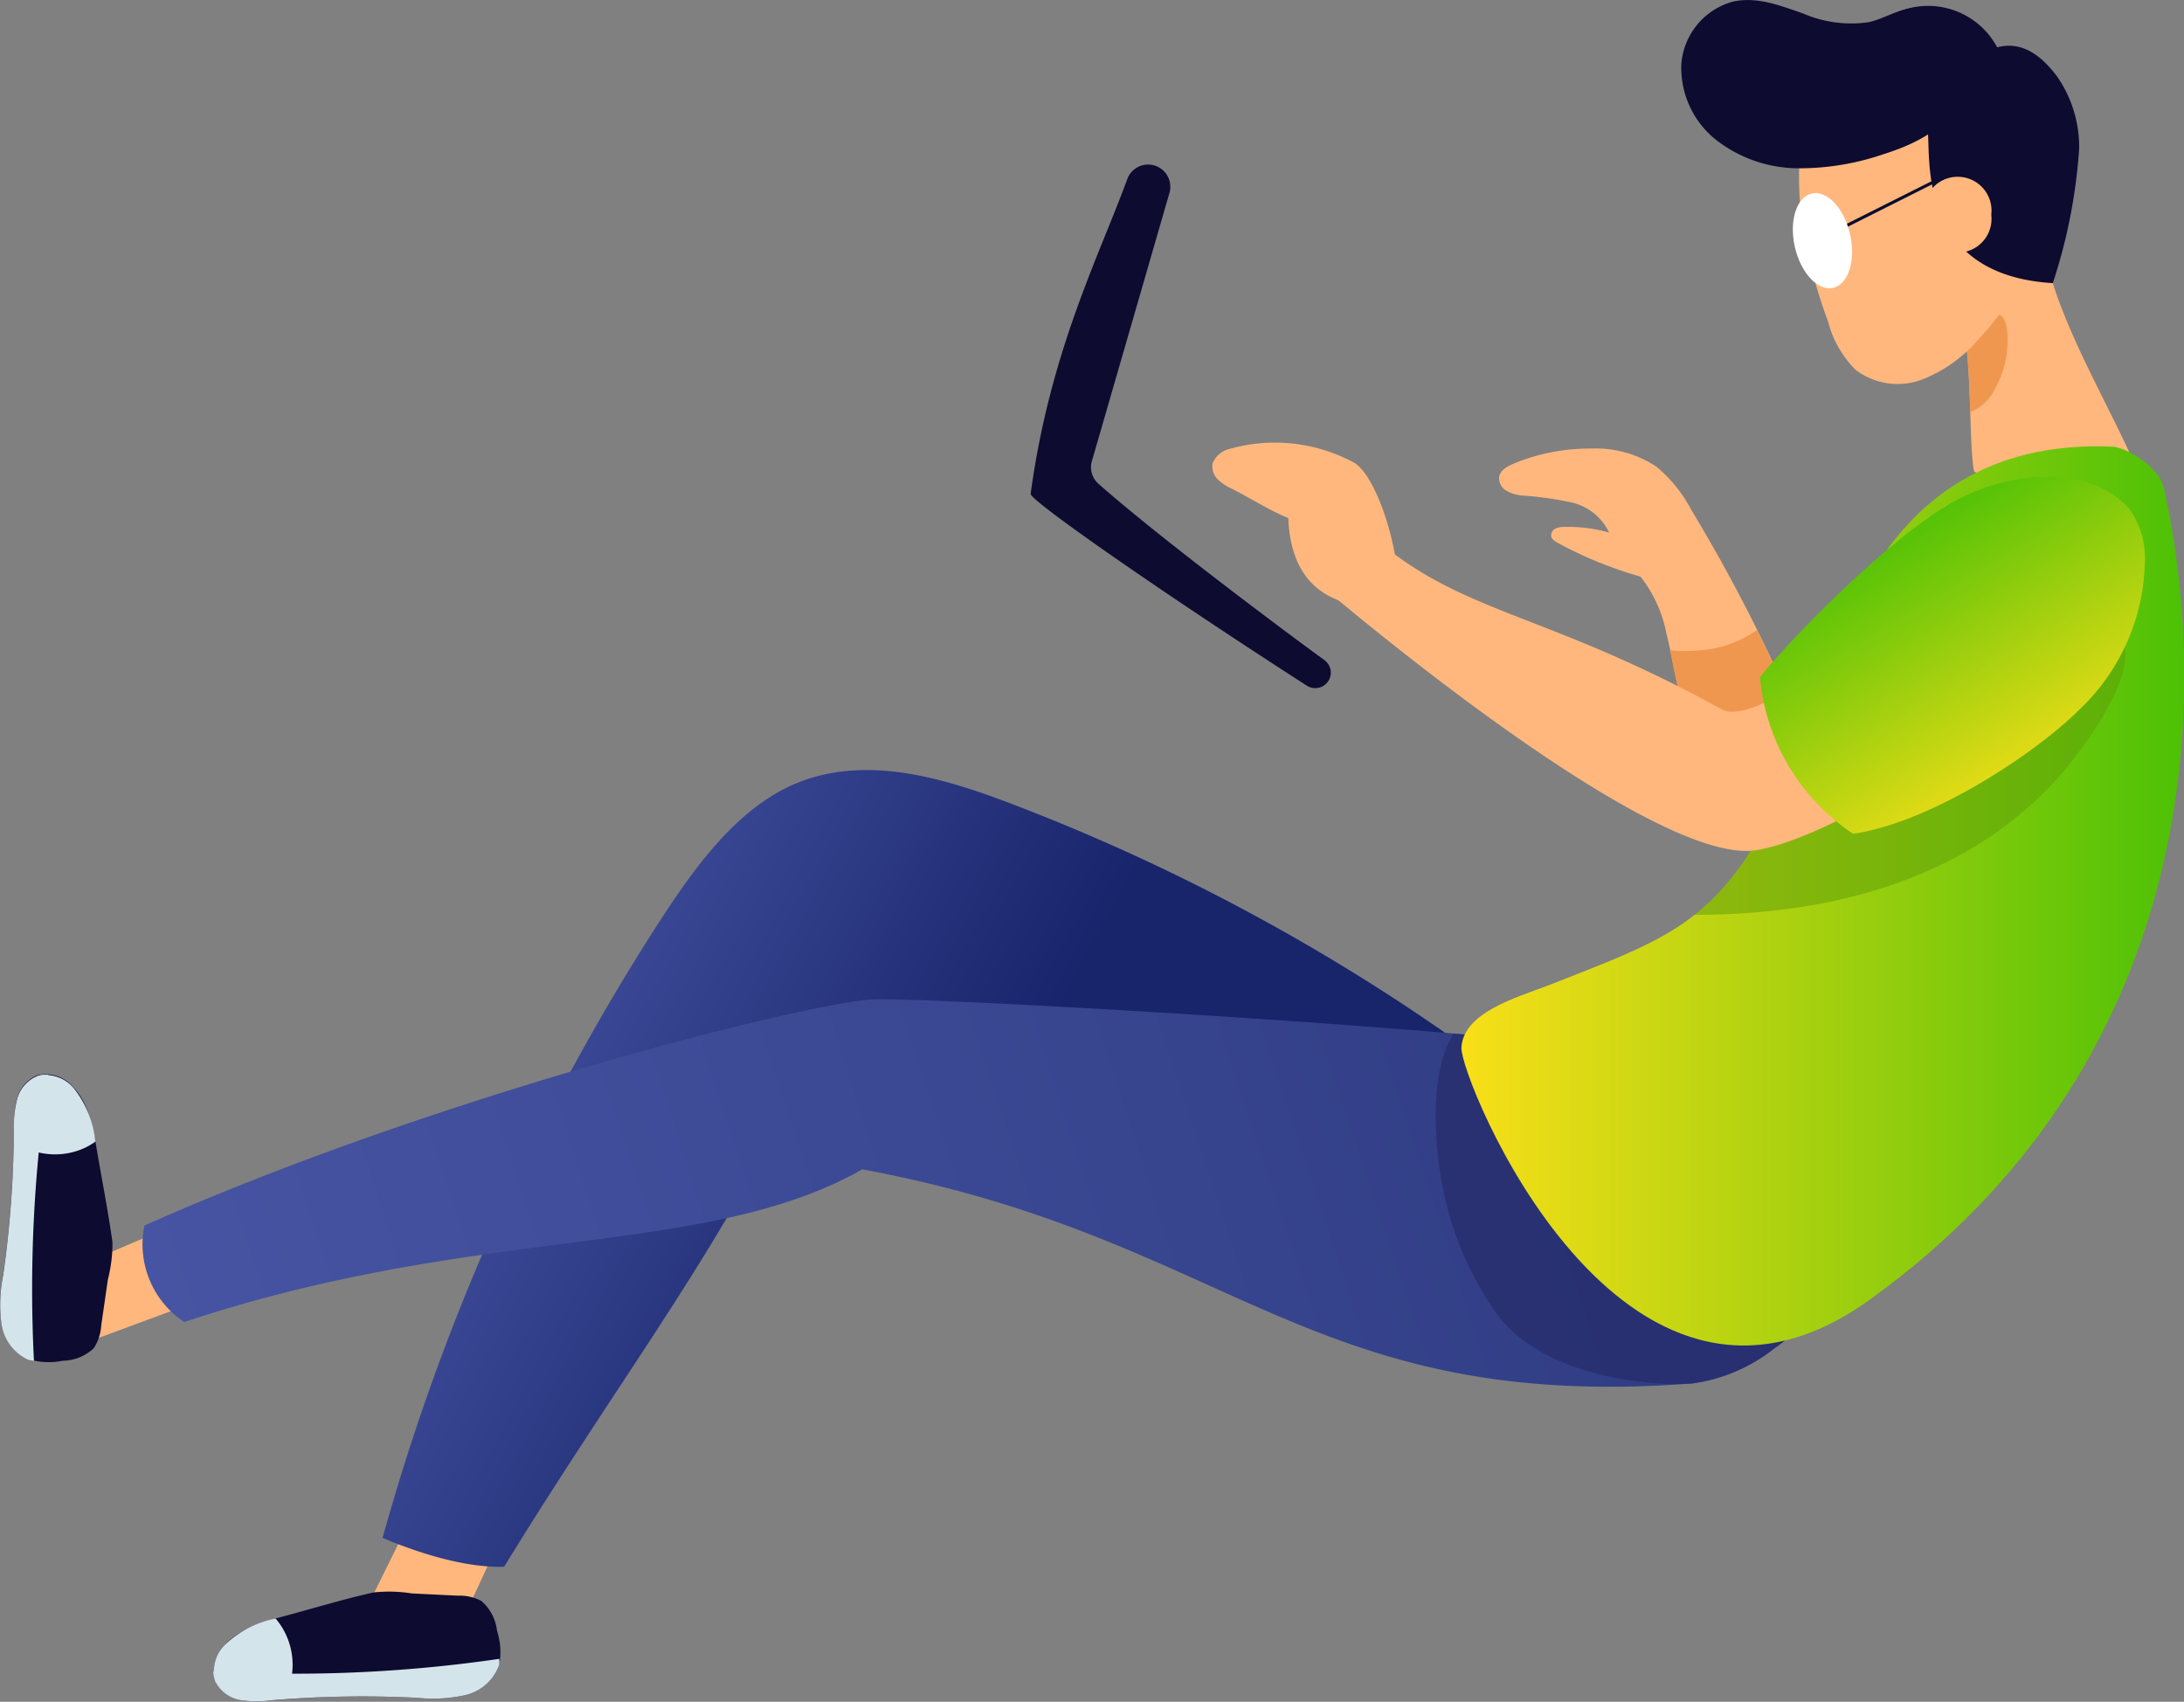 <svg xmlns="http://www.w3.org/2000/svg" xmlns:xlink="http://www.w3.org/1999/xlink" viewBox="0 0 174.97 136.32"><rect x="0" y="0" width="174.97" height="136.32" fill="#808080" stroke="none"/><defs><style>.cls-1{fill:#ffb77d;}.cls-2{fill:#f0974f;}.cls-3{fill:url(#linear-gradient);}.cls-4{fill:#0d0b30;}.cls-5{fill:#d4e4eb;}.cls-6{fill:url(#linear-gradient-2);}.cls-7{fill:#232563;opacity:0.54;}.cls-8{fill:url(#linear-gradient-3);}.cls-9{fill:#5f9e09;opacity:0.51;}.cls-10{fill:url(#linear-gradient-4);}.cls-11{fill:#fff;}</style><linearGradient id="linear-gradient" x1="29.94" y1="79.31" x2="73.67" y2="102.55" gradientUnits="userSpaceOnUse"><stop offset="0" stop-color="#4654a3"/><stop offset="0.35" stop-color="#394693"/><stop offset="1" stop-color="#18256b"/></linearGradient><linearGradient id="linear-gradient-2" x1="-45.06" y1="-167.66" x2="83.24" y2="-167.66" gradientTransform="translate(113.16 267.4) rotate(-18.07)" gradientUnits="userSpaceOnUse"><stop offset="0" stop-color="#4654a3"/><stop offset="0.52" stop-color="#3a4893"/><stop offset="1" stop-color="#2d3a80"/></linearGradient><linearGradient id="linear-gradient-3" x1="117.05" y1="71.81" x2="174.97" y2="71.81" gradientUnits="userSpaceOnUse"><stop offset="0" stop-color="#f9df18"/><stop offset="1" stop-color="#4dc106"/></linearGradient><linearGradient id="linear-gradient-4" x1="164.42" y1="63.46" x2="151.42" y2="41.96" xlink:href="#linear-gradient-3"/></defs><g id="Layer_2" data-name="Layer 2"><g id="OBJECTS"><path class="cls-1" d="M143.94,57.32a132.75,132.75,0,0,0-8.45-16.49,11.46,11.46,0,0,0-2.75-3.42,8.75,8.75,0,0,0-5.22-1.48,16,16,0,0,0-6.26,1.21c-.5.21-1.06.52-1.16,1.06a1.16,1.16,0,0,0,.57,1.1,3,3,0,0,0,1.24.39,27.5,27.5,0,0,1,4,.56,4.39,4.39,0,0,1,3,2.41,11.81,11.81,0,0,0-3.55-.45,1.59,1.59,0,0,0-.72.12.61.61,0,0,0-.37.58c0,.28.31.45.55.59a32.4,32.4,0,0,0,6.61,2.69,10.65,10.65,0,0,1,2.07,4.54c.41,1.57.62,3.18,1.05,4.74a9.36,9.36,0,0,0,2.25,4.25,4.83,4.83,0,0,0,4.42,1.45C142.79,60.79,144.58,58.81,143.94,57.32Z"/><path class="cls-2" d="M143.94,57.32c-1-2.31-2.06-4.59-3.18-6.85A9.24,9.24,0,0,1,137,52a13.18,13.18,0,0,1-3.2.09c.24,1.15.44,2.31.75,3.43a9.36,9.36,0,0,0,2.25,4.25,4.83,4.83,0,0,0,4.42,1.45C142.79,60.79,144.58,58.81,143.94,57.32Z"/><polygon class="cls-1" points="33.78 119.89 29.14 129.28 37.27 129.33 40.7 121.92 33.78 119.89"/><path class="cls-3" d="M118.85,84.92A162.09,162.09,0,0,0,80.91,64.34c-5.11-1.94-10.76-3.63-16-2S56.05,68.9,53,73.56a179.69,179.69,0,0,0-22.35,49.63c2.83,1.2,6.66,2.42,9.74,2.31,9.16-14.92,16.42-24.14,23-37.44,16.24.78,32.71,1,48.95,1.73,1.83.09,3.76.15,5.36-.74S120.32,86,118.85,84.92Z"/><path class="cls-4" d="M22.66,129.49c-1.7.46-3.49,1-4.66,2.28a2.87,2.87,0,0,0-.68,3,2.79,2.79,0,0,0,2,1.42,9.07,9.07,0,0,0,2.55,0A87,87,0,0,1,33.41,136a12.16,12.16,0,0,0,3.81-.2A3.79,3.79,0,0,0,40,133.35a5.57,5.57,0,0,0-.18-2.71,3.7,3.7,0,0,0-1.26-2.4,3.74,3.74,0,0,0-1.88-.42L33,127.64a11.66,11.66,0,0,0-3.06-.08C27.46,128.11,25.06,128.85,22.66,129.49Z"/><path class="cls-5" d="M40,132.88a113.25,113.25,0,0,1-22.91,1,2.14,2.14,0,0,0,.2.89,2.79,2.79,0,0,0,2,1.42,9.07,9.07,0,0,0,2.55,0A87,87,0,0,1,33.41,136a12.16,12.16,0,0,0,3.81-.2A3.79,3.79,0,0,0,40,133.35,2.42,2.42,0,0,0,40,132.88Z"/><path class="cls-5" d="M22.08,129.65A8.15,8.15,0,0,0,18,131.77a2.91,2.91,0,0,0-.71,3l5.86.39a5.72,5.72,0,0,0-.27-4.28A5.64,5.64,0,0,0,22.08,129.65Z"/><polygon class="cls-1" points="7.23 101.01 15.66 97.4 15.58 104.33 6.38 107.73 7.23 101.01"/><path class="cls-6" d="M69.57,80.08c-6.22.58-35,7.86-58,18.09a7.47,7.47,0,0,0,3.19,7.73C38.52,98,56.44,100.84,69.08,93.67c29.59,5.48,35.62,19.5,66.49,17.15a13.56,13.56,0,0,0,6.57-2.8A9,9,0,0,0,146,102.2a9.15,9.15,0,0,0-1.73-6.36A24.11,24.11,0,0,0,139.57,91a41.48,41.48,0,0,0-10-6.59C125.92,82.87,73.34,79.72,69.57,80.08Z"/><path class="cls-7" d="M144.28,95.84A24.11,24.11,0,0,0,139.57,91a41.48,41.48,0,0,0-10-6.59c-1.06-.45-6.23-1-13.11-1.63-2,3.18-1.49,8.78-1,11.7a26.43,26.43,0,0,0,4.15,10.35c3.59,5.43,12.42,6.23,15.95,6a13.56,13.56,0,0,0,6.57-2.8A9,9,0,0,0,146,102.2,9.15,9.15,0,0,0,144.28,95.84Z"/><path class="cls-1" d="M163.48,17.2c0,6.52,5.29,14.57,7.79,20.58a16.72,16.72,0,0,1-13.11,0c-.49-2.25-.08-10.49-1.24-12.49,2.19-2.46-2.86-4.12-.67-6.58C157.81,17,161.92,19,163.48,17.2Z"/><path class="cls-8" d="M124.08,78.92c-2.64,1-6.85,2.2-7,5-.15,2.36,12.78,34.46,32.64,20.24,26.16-18.73,27.55-47.52,23.64-65.06-.4-1.82-3.12-3.28-4.12-3.32-17.88-.78-21.63,15.11-23.13,19.3C139.53,73.5,135.92,74.25,124.08,78.92Z"/><path class="cls-9" d="M143.46,61.89c-2.53,5.88-4.81,9.13-7.7,11.39,7.27,0,14.56-1.22,20.93-4.61a29.9,29.9,0,0,0,8.05-6.22c2-2.15,9.55-12,2.79-12.48-2.91-.22-5.67,2.42-7.9,4a58.57,58.57,0,0,1-9.06,5.43C148.27,60.38,145.85,61.09,143.46,61.89Z"/><path class="cls-4" d="M106.44,54.52a1.24,1.24,0,0,0-.32-1.63C103,50.62,92.86,43.05,88,38.75a1.76,1.76,0,0,1-.51-1.86l6.21-21.47a1.78,1.78,0,0,0-3.36-1.15c-2.24,6.15-6.22,13.84-7.77,25.29-.07.53,10.67,8,22.12,15.36A1.25,1.25,0,0,0,106.44,54.52Z"/><path class="cls-4" d="M7.74,92c-.29-1.73-.63-3.57-1.82-4.86a2.88,2.88,0,0,0-2.95-1,2.8,2.8,0,0,0-1.61,1.88,9.3,9.3,0,0,0-.25,2.53,85.09,85.09,0,0,1-.85,11.5,11.91,11.91,0,0,0-.16,3.81,3.76,3.76,0,0,0,2.16,3A5.39,5.39,0,0,0,5,109a3.7,3.7,0,0,0,2.51-1,3.75,3.75,0,0,0,.6-1.83l.53-3.66a11.77,11.77,0,0,0,.37-3C8.66,97,8.16,94.49,7.74,92Z"/><path class="cls-5" d="M2.72,109a113.21,113.21,0,0,1,1.16-22.9,2.15,2.15,0,0,0-.91.1,2.8,2.8,0,0,0-1.61,1.88,9.3,9.3,0,0,0-.25,2.53,85.09,85.09,0,0,1-.85,11.5,11.91,11.91,0,0,0-.16,3.81,3.76,3.76,0,0,0,2.16,3A2.39,2.39,0,0,0,2.72,109Z"/><path class="cls-5" d="M7.64,91.45a8.14,8.14,0,0,0-1.72-4.27,2.93,2.93,0,0,0-2.88-1c-.31,1.94-.63,3.87-.94,5.8a5.71,5.71,0,0,0,4.28.14A5.48,5.48,0,0,0,7.64,91.45Z"/><path class="cls-1" d="M158.69,41.15C156,43,154,45.75,151.91,48.26s-11.25,10.07-14,8.55c-14-7.73-20.59-7.56-27.7-13.62-1.67,1.34-2.95,2-3.71,4.29,5.78,4.84,26.87,21.94,34.29,20.61,5.75-1,16.63-8,21-11.79a20.17,20.17,0,0,0,4.35-5A9.83,9.83,0,0,0,167.59,45a6.57,6.57,0,0,0-3.77-5.09C161.77,39.06,160.5,39.88,158.69,41.15Z"/><path class="cls-10" d="M148.46,66.79c6.3-.91,14.74-6.53,18.18-10a16.68,16.68,0,0,0,5.19-11.68,6.9,6.9,0,0,0-1-4c-1.24-1.8-3.79-2.84-6.41-2.93a15.81,15.81,0,0,0-7.55,1.83C152,42.52,144.17,50.37,141,54.23A16.85,16.85,0,0,0,148.46,66.79Z"/><path class="cls-1" d="M108.53,37.09A13.3,13.3,0,0,0,98.37,36a1.91,1.91,0,0,0-1.22,1.11,1.45,1.45,0,0,0,.41,1.29,4,4,0,0,0,1.17.77c1.21.6,3.21,1.85,4.48,2.32.21,5.83,4,6.63,5.07,6.9a3.66,3.66,0,0,0,3.44-1.21C112.57,46.25,110.73,38.52,108.53,37.09Z"/><path class="cls-2" d="M157.85,33a3.62,3.62,0,0,0,1.91-1.73,8,8,0,0,0,1.05-4.73,2.41,2.41,0,0,0-.28-1,.92.92,0,0,0-.88-.44c-.83.15-1.58,1.73-2.11,2.73C157.72,29.33,157.79,31.22,157.85,33Z"/><path class="cls-1" d="M144.25,16.77a39.41,39.41,0,0,0,2.21,9,8.39,8.39,0,0,0,2.22,3.87,5.58,5.58,0,0,0,5.32.76,11.41,11.41,0,0,0,4.52-3.24,18.88,18.88,0,0,0,4.75-8.73,13.45,13.45,0,0,0-1.43-9.73,10.48,10.48,0,0,0-8.21-5.11,9.39,9.39,0,0,0-8,4.1C144,10.14,144,14,144.25,16.77Z"/><path class="cls-4" d="M140.37,11.46c2.58,1.13,4.8,3.66,14.09-.71.18,2.41-.6,11.29,10,11.93a43.53,43.53,0,0,0,2.11-10.77,9.89,9.89,0,0,0-1.8-5.83C163.52,4.44,162,3.27,160,3.79a6.27,6.27,0,0,0-8.52-2.56c-1.09.6-1.93,1.55-3,2.17S139.35,11,140.37,11.46Z"/><path class="cls-4" d="M138.83.13a5.63,5.63,0,0,0-4.13,5,7.38,7.38,0,0,0,2.8,6.09A10.81,10.81,0,0,0,144,13.48a20.73,20.73,0,0,0,6.84-1.11c2.28-.72,4.65-1.79,5.85-3.85a5.67,5.67,0,0,0,.27-5.13c-.56-1.23-1.8-2.73-3.27-2.76s-2.68.87-4,1.15a9.74,9.74,0,0,1-5.24-.7C142.66.46,140.76-.3,138.83.13Z"/><path class="cls-1" d="M159.53,17.2a2.71,2.71,0,1,1-5.38,0,2.71,2.71,0,1,1,5.38,0Z"/><polygon class="cls-4" points="147.64 18.36 147.53 18.14 155.63 14.07 155.74 14.29 147.64 18.36"/><path class="cls-11" d="M148.22,18.78c.47,2.09-.14,4-1.36,4.28s-2.6-1.2-3.07-3.29.14-4,1.37-4.27S147.75,16.69,148.22,18.78Z"/></g></g></svg>